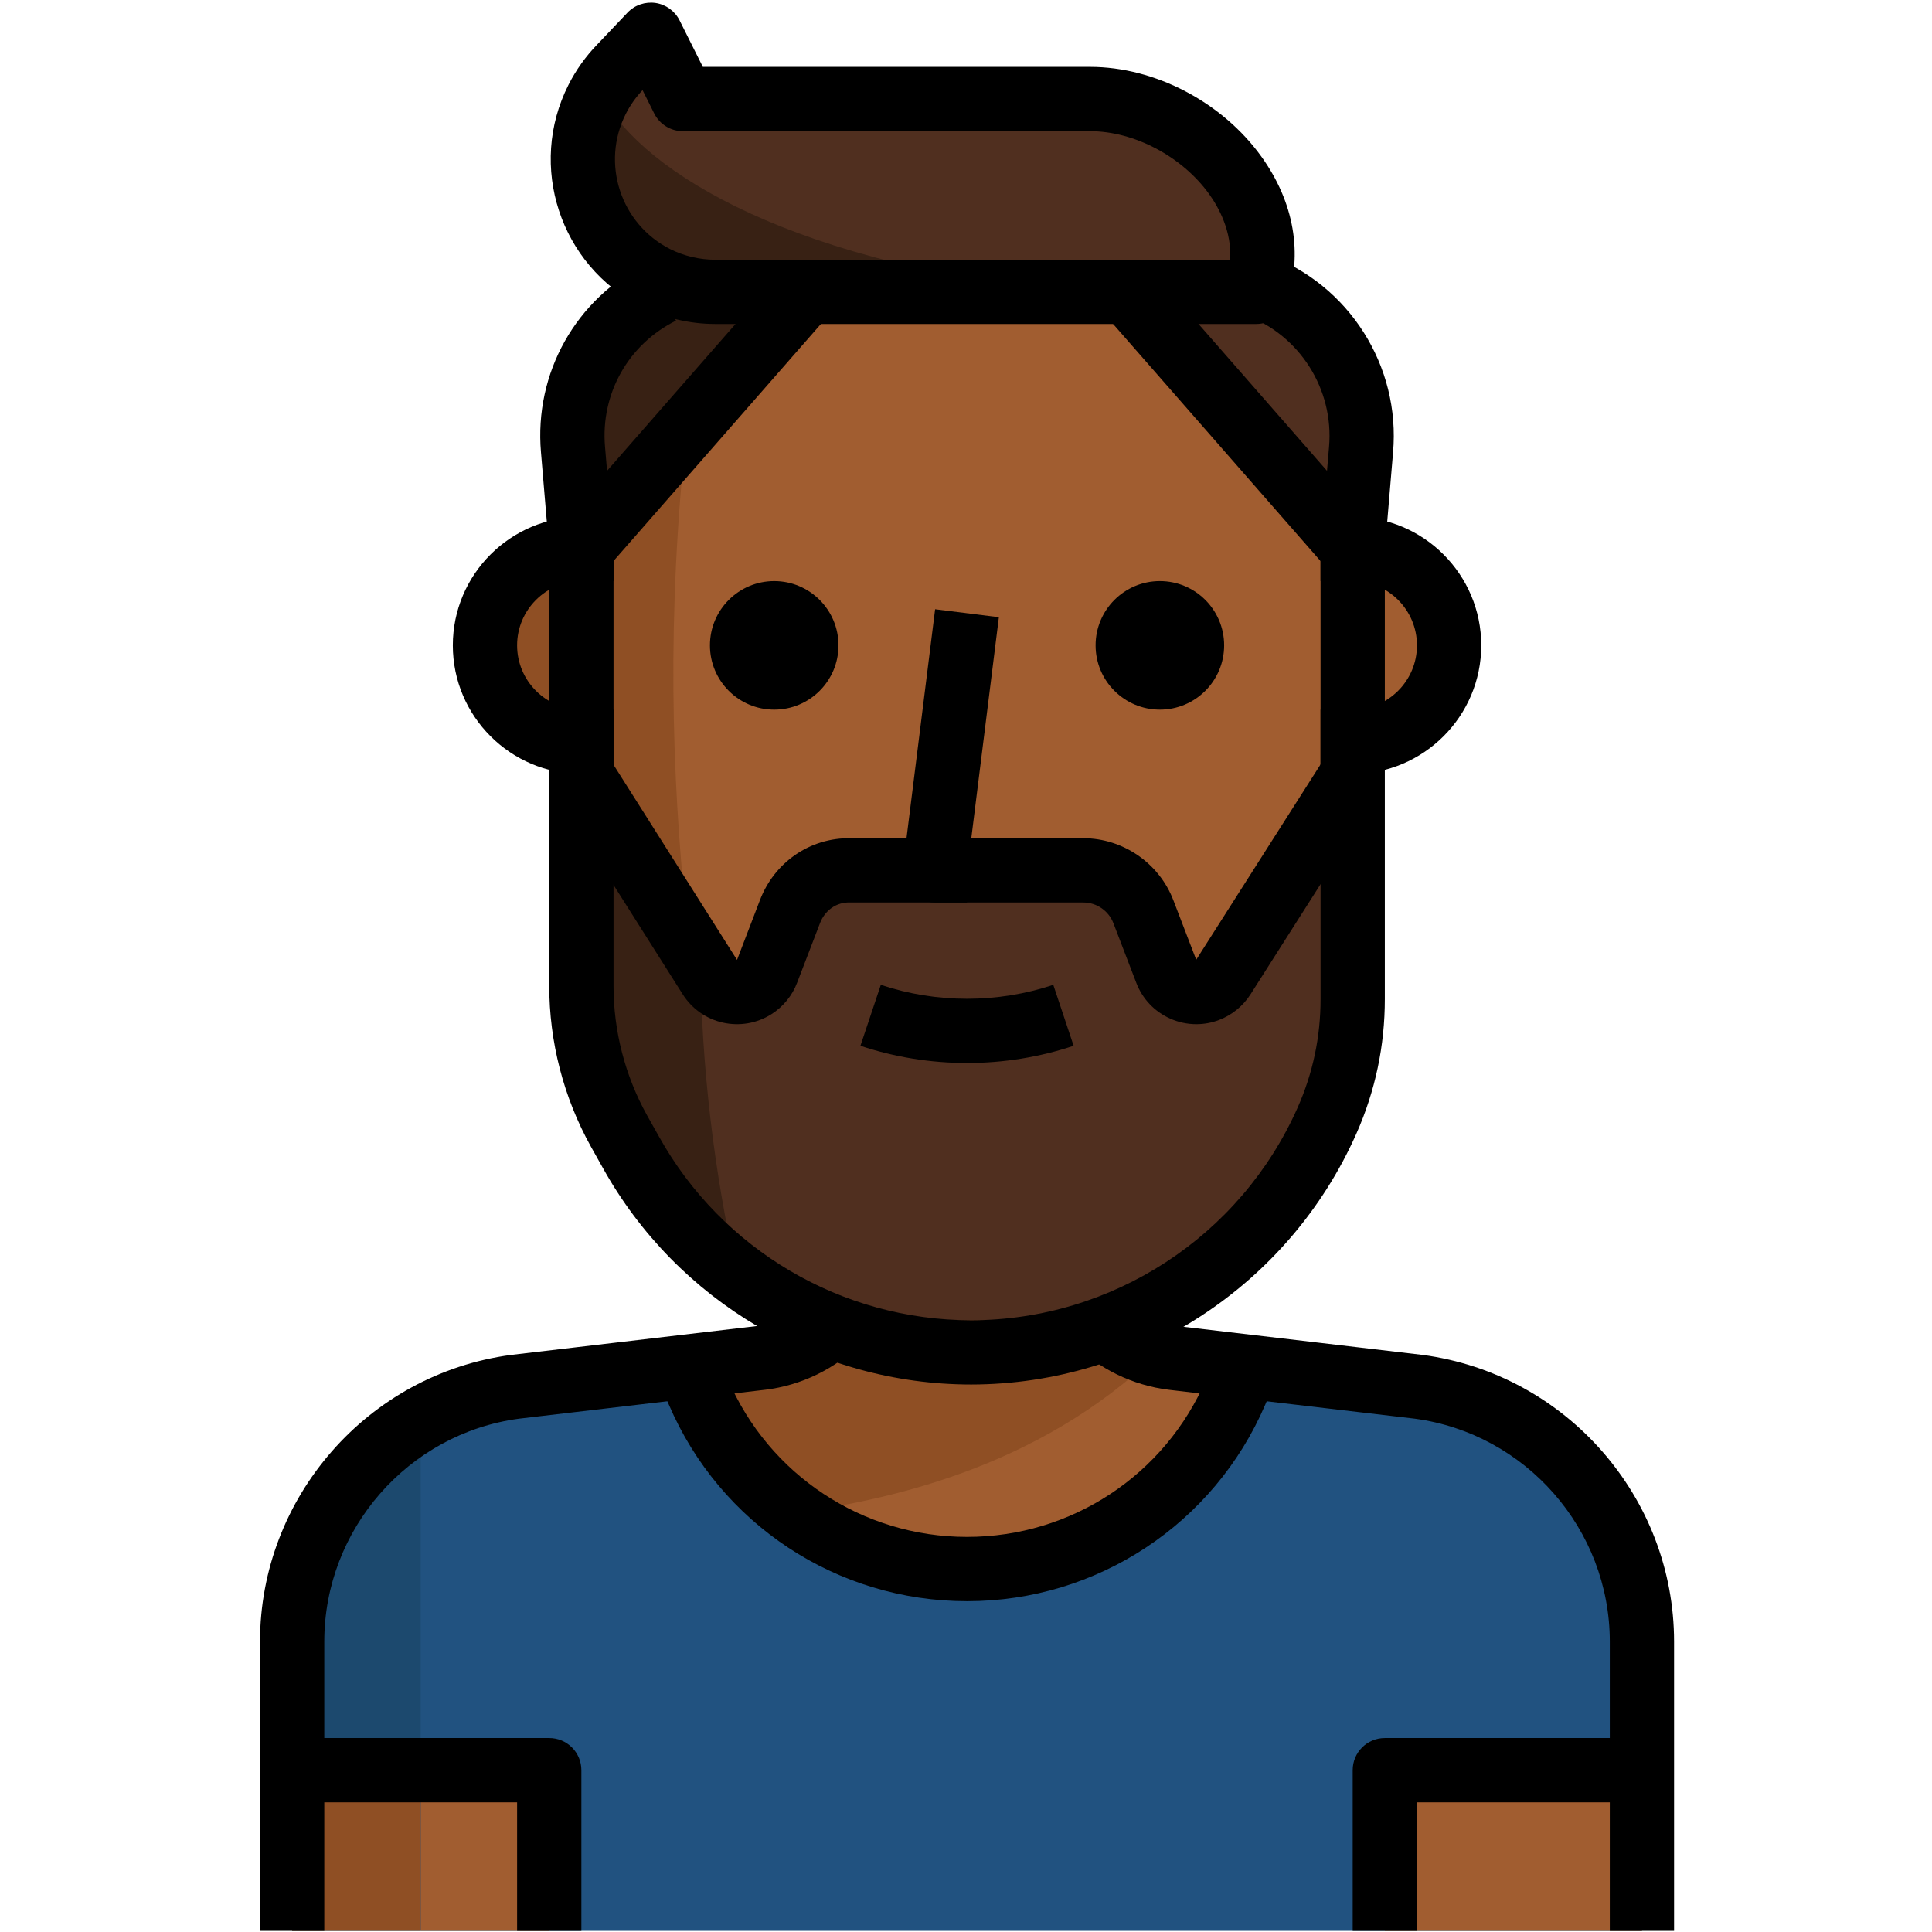 <svg width="513" height="513" viewBox="0 0 513 513" fill="none" xmlns="http://www.w3.org/2000/svg">
<g clip-path="url(#clip0)">
<path d="M359.175 145.762V265.231C359.192 276.367 356.862 287.392 352.348 297.573C335.767 334.933 298.758 359.04 257.882 359.099C220.343 359.09 185.757 338.747 167.512 305.935L164.355 300.303C157.793 288.51 154.354 275.232 154.371 261.732V145.762L214.105 77.494H299.44L359.175 145.762Z" fill="#A15D30"/>
<path d="M182.361 113.761L154.371 145.762V261.732C154.354 275.232 157.793 288.51 164.355 300.303L167.512 305.935C174.33 318.163 183.598 328.856 194.734 337.338C188.505 282.298 171.438 214.03 182.361 113.761Z" fill="#8F4F24"/>
<path d="M359.178 145.762H350.645V196.963H359.178C373.318 196.963 384.778 185.503 384.778 171.363C384.778 157.223 373.318 145.762 359.178 145.762Z" fill="#A15D30"/>
<path d="M128.773 171.362C128.773 185.502 140.233 196.962 154.373 196.962H162.906V145.761H154.373C140.234 145.762 128.773 157.231 128.773 171.362Z" fill="#8F4F24"/>
<path d="M256.776 416.614C287.821 416.631 315.887 398.131 328.116 369.595L331.017 362.854L311.39 360.55C303.633 359.611 296.422 356.096 290.91 350.566H222.642C217.129 356.096 209.919 359.612 202.162 360.55L182.535 362.854L185.436 369.595C197.665 398.139 225.723 416.631 256.776 416.614Z" fill="#A15D30"/>
<path d="M376.756 368.23L331.017 362.854L328.116 369.595C311.177 408.994 265.506 427.204 226.107 410.266C207.845 402.415 193.296 387.857 185.436 369.595L182.535 362.854L136.796 368.23C102.893 372.761 77.574 401.69 77.574 435.9V512.701H435.98V435.9C435.978 401.698 410.659 372.769 376.756 368.23Z" fill="#215280"/>
<path d="M326.408 77.494H189.873C184.394 77.485 178.984 76.205 174.086 73.739C156.72 64.95 149.766 43.744 158.555 26.378C160.159 23.212 162.233 20.302 164.699 17.759L172.806 9.226L181.339 26.293H289.458C315.997 26.293 342.11 52.32 333.576 77.494H326.408Z" fill="#502F1F"/>
<path d="M333.575 77.494C351.436 83.322 362.956 100.671 361.394 119.393L359.175 145.761L299.441 77.493C299.442 77.494 333.575 77.494 333.575 77.494Z" fill="#502F1F"/>
<path d="M214.107 77.494L154.373 145.762L152.154 119.394C150.618 100.62 165.21 85.26 179.973 77.495C179.973 77.494 214.107 77.494 214.107 77.494Z" fill="#382114"/>
<path d="M325.042 259.428C322.525 263.413 317.251 264.599 313.266 262.073C311.704 261.083 310.51 259.615 309.853 257.892L303.794 242.105C301.26 235.415 294.817 231.029 287.666 231.097H225.883C218.792 231.097 212.443 235.475 209.925 242.105L203.866 257.892C202.193 262.295 197.27 264.514 192.858 262.841C191.134 262.184 189.658 260.989 188.677 259.428L154.543 202.595V261.732C154.526 275.232 157.965 288.51 164.527 300.303L167.684 305.935C195.546 355.796 258.557 373.631 308.418 345.769C327.968 334.846 343.439 317.873 352.519 297.401C356.956 287.255 359.226 276.298 359.175 265.23V206.349L325.042 259.428Z" fill="#502F1F"/>
<path d="M154.371 202.595V261.732C154.354 275.232 157.793 288.51 164.355 300.303L167.512 305.935C174.518 318.547 184.118 329.547 195.672 338.192C189.511 310.851 186.251 282.929 185.944 254.905L154.371 202.595Z" fill="#382114"/>
<path d="M159.237 24.245C149.338 41.056 154.945 62.714 171.764 72.613C177.174 75.796 183.335 77.486 189.616 77.494H282.375C205.573 68.961 168.197 43.36 159.237 24.245Z" fill="#382114"/>
<path d="M145.841 470.034H111.707V512.701H145.841V470.034Z" fill="#A15D30"/>
<path d="M111.704 470.034H77.57V512.701H111.704V470.034Z" fill="#8F4F24"/>
<path d="M435.979 470.034H367.711V512.701H435.979V470.034Z" fill="#A15D30"/>
<path d="M290.91 350.565H222.642C217.129 356.095 209.919 359.611 202.162 360.549L182.535 362.853L185.436 369.594C190.923 382.428 199.764 393.539 211.036 401.765C233.479 398.522 275.122 390.757 307.635 359.098C301.884 356.607 296.303 353.757 290.91 350.565Z" fill="#8F4F24"/>
<path d="M111.704 381.712C91.266 388.94 77.596 408.251 77.57 429.926V470.033H111.704V381.712Z" fill="#1C496E"/>
<path d="M205.575 188.429C215.001 188.429 222.642 180.788 222.642 171.362C222.642 161.937 215.001 154.295 205.575 154.295C196.149 154.295 188.508 161.937 188.508 171.362C188.508 180.788 196.149 188.429 205.575 188.429Z" fill="black"/>
<path d="M307.977 188.429C317.403 188.429 325.044 180.788 325.044 171.362C325.044 161.937 317.403 154.295 307.977 154.295C298.551 154.295 290.91 161.937 290.91 171.362C290.91 180.788 298.551 188.429 307.977 188.429Z" fill="black"/>
<path d="M256.774 239.63H248.241C245.792 239.63 243.462 238.58 241.841 236.746C240.22 234.911 239.469 232.471 239.767 230.039L248.3 161.771L265.23 163.887L256.773 231.634V239.63H256.774Z" fill="black"/>
<path d="M359.178 205.496H350.645V188.429H359.178C368.59 188.429 376.245 180.774 376.245 171.362C376.245 161.95 368.59 154.295 359.178 154.295H350.645V137.228H359.178C378.003 137.228 393.312 152.537 393.312 171.362C393.312 190.187 378.003 205.496 359.178 205.496Z" fill="black"/>
<path d="M162.905 205.496H154.372C135.547 205.496 120.238 190.187 120.238 171.362C120.238 152.537 135.547 137.228 154.372 137.228H162.905V154.295H154.372C144.96 154.295 137.305 161.95 137.305 171.362C137.305 180.774 144.96 188.429 154.372 188.429H162.905V205.496Z" fill="black"/>
<path d="M257.892 367.632C217.273 367.623 179.785 345.573 160.056 310.082L156.916 304.484C149.645 291.419 145.831 276.639 145.84 261.723V137.228H162.907V261.731C162.898 273.746 165.979 285.659 171.816 296.164L174.956 301.753C191.699 331.859 223.469 350.556 257.884 350.564C295.329 350.513 329.352 328.343 344.55 294.115C348.612 284.967 350.66 275.256 350.643 265.246V137.228H367.71V265.23C367.727 277.629 365.184 289.678 360.149 301.028C342.211 341.434 302.078 367.573 257.892 367.632Z" fill="black"/>
<path d="M256.775 282.255C247.183 282.255 237.592 280.728 228.469 277.681L233.879 261.502C248.642 266.434 264.907 266.434 279.678 261.502L285.08 277.681C275.95 280.727 266.367 282.255 256.775 282.255Z" fill="black"/>
<path d="M317.652 271.946C315.271 271.946 312.882 271.443 310.655 270.436C306.491 268.559 303.316 265.179 301.695 260.913L295.653 245.169C294.399 241.849 291.19 239.639 287.657 239.639H225.875C222.052 239.443 218.988 241.806 217.726 245.143L211.65 260.956C210.37 264.352 207.938 267.331 204.823 269.302C200.983 271.734 196.409 272.511 191.963 271.538C187.517 270.54 183.72 267.86 181.279 264.011L147.145 210.071L161.567 200.949L195.701 254.881L201.768 239.06C205.54 229.101 214.952 222.369 225.943 222.573H287.64C298.204 222.573 307.822 229.212 311.576 239.085L317.626 254.838L351.948 200.924L366.353 210.08L332.048 264.02C330.085 267.109 327.107 269.533 323.694 270.83C321.74 271.579 319.7 271.946 317.652 271.946Z" fill="black"/>
<path d="M333.577 86.028H189.874C183.081 86.019 176.306 84.407 170.256 81.369C148.7 70.455 140.039 44.061 150.945 22.531C152.933 18.597 155.502 14.987 158.574 11.821L166.621 3.347C168.541 1.333 171.314 0.394 174.071 0.787C176.819 1.197 179.2 2.92 180.446 5.412L186.624 17.76H289.461C306.707 17.76 324.568 27.13 334.962 41.62C343.632 53.703 346.004 67.417 341.661 80.225C340.481 83.706 337.23 86.028 333.577 86.028ZM170.614 23.929C168.805 25.849 167.329 27.948 166.168 30.235C159.512 43.377 164.794 59.479 177.936 66.135C181.605 67.978 185.744 68.96 189.883 68.968H326.64C327.109 61.399 323.585 55.058 321.093 51.577C313.908 41.567 301.201 34.834 289.459 34.834H181.34C178.106 34.834 175.153 33.008 173.703 30.115L170.614 23.929Z" fill="black"/>
<path d="M359.176 154.295C356.761 154.295 354.397 153.262 352.75 151.385L293.016 83.117L305.867 71.878L352.357 125.016L352.895 118.684C354.235 103.332 345.087 88.928 330.64 83.637L336.52 67.611C358.187 75.556 371.908 97.162 369.894 120.152L367.675 146.486C367.393 149.899 365.089 152.809 361.838 153.876C360.968 154.159 360.063 154.295 359.176 154.295Z" fill="black"/>
<path d="M154.371 154.295C153.484 154.295 152.588 154.158 151.709 153.868C148.458 152.801 146.154 149.891 145.864 146.478L143.645 120.11C141.819 99.007 152.912 79.269 171.908 69.848L179.494 85.14C166.83 91.421 159.432 104.579 160.652 118.659L161.19 125.016L207.68 71.878L220.523 83.117L160.789 151.385C159.142 153.271 156.786 154.295 154.371 154.295Z" fill="black"/>
<path d="M86.106 512.701H69.039V435.9C69.039 397.585 97.677 364.859 135.668 359.773L201.171 352.076C206.974 351.376 212.461 348.697 216.6 344.541L228.692 356.59C221.857 363.451 212.803 367.863 203.185 369.023L137.793 376.703C108.378 380.645 86.097 406.092 86.106 435.9V512.701Z" fill="black"/>
<path d="M256.819 425.156C256.785 425.156 256.751 425.156 256.725 425.156C222.233 425.156 191.179 404.676 177.594 372.965L172.133 360.259L187.818 353.526L193.279 366.241C204.176 391.662 229.077 408.089 256.734 408.089C256.76 408.089 256.785 408.089 256.811 408.089C284.468 408.089 309.377 391.662 320.274 366.241L325.735 353.526L341.42 360.259L335.959 372.974C322.364 404.668 291.303 425.156 256.819 425.156Z" fill="black"/>
<path d="M154.371 512.701H137.304V478.567H77.57V461.5H145.838C150.548 461.5 154.371 465.314 154.371 470.033V512.701Z" fill="black"/>
<path d="M444.512 512.701H427.445V435.9C427.445 406.093 405.173 380.637 375.621 376.695L310.391 369.032C300.765 367.871 291.711 363.46 284.867 356.599L296.95 344.55C301.097 348.706 306.593 351.385 312.413 352.085L377.754 359.765C415.865 364.851 444.511 397.585 444.511 435.901V512.701H444.512Z" fill="black"/>
<path d="M376.243 512.701H359.176V470.034C359.176 465.315 362.99 461.501 367.709 461.501H435.977V478.568H376.243V512.701Z" fill="black"/>
</g>
<defs>
<clipPath id="clip0">
<rect width="512.002" height="512.002" fill="white" transform="translate(0.773 0.699)"/>
</clipPath>
</defs>
</svg>
